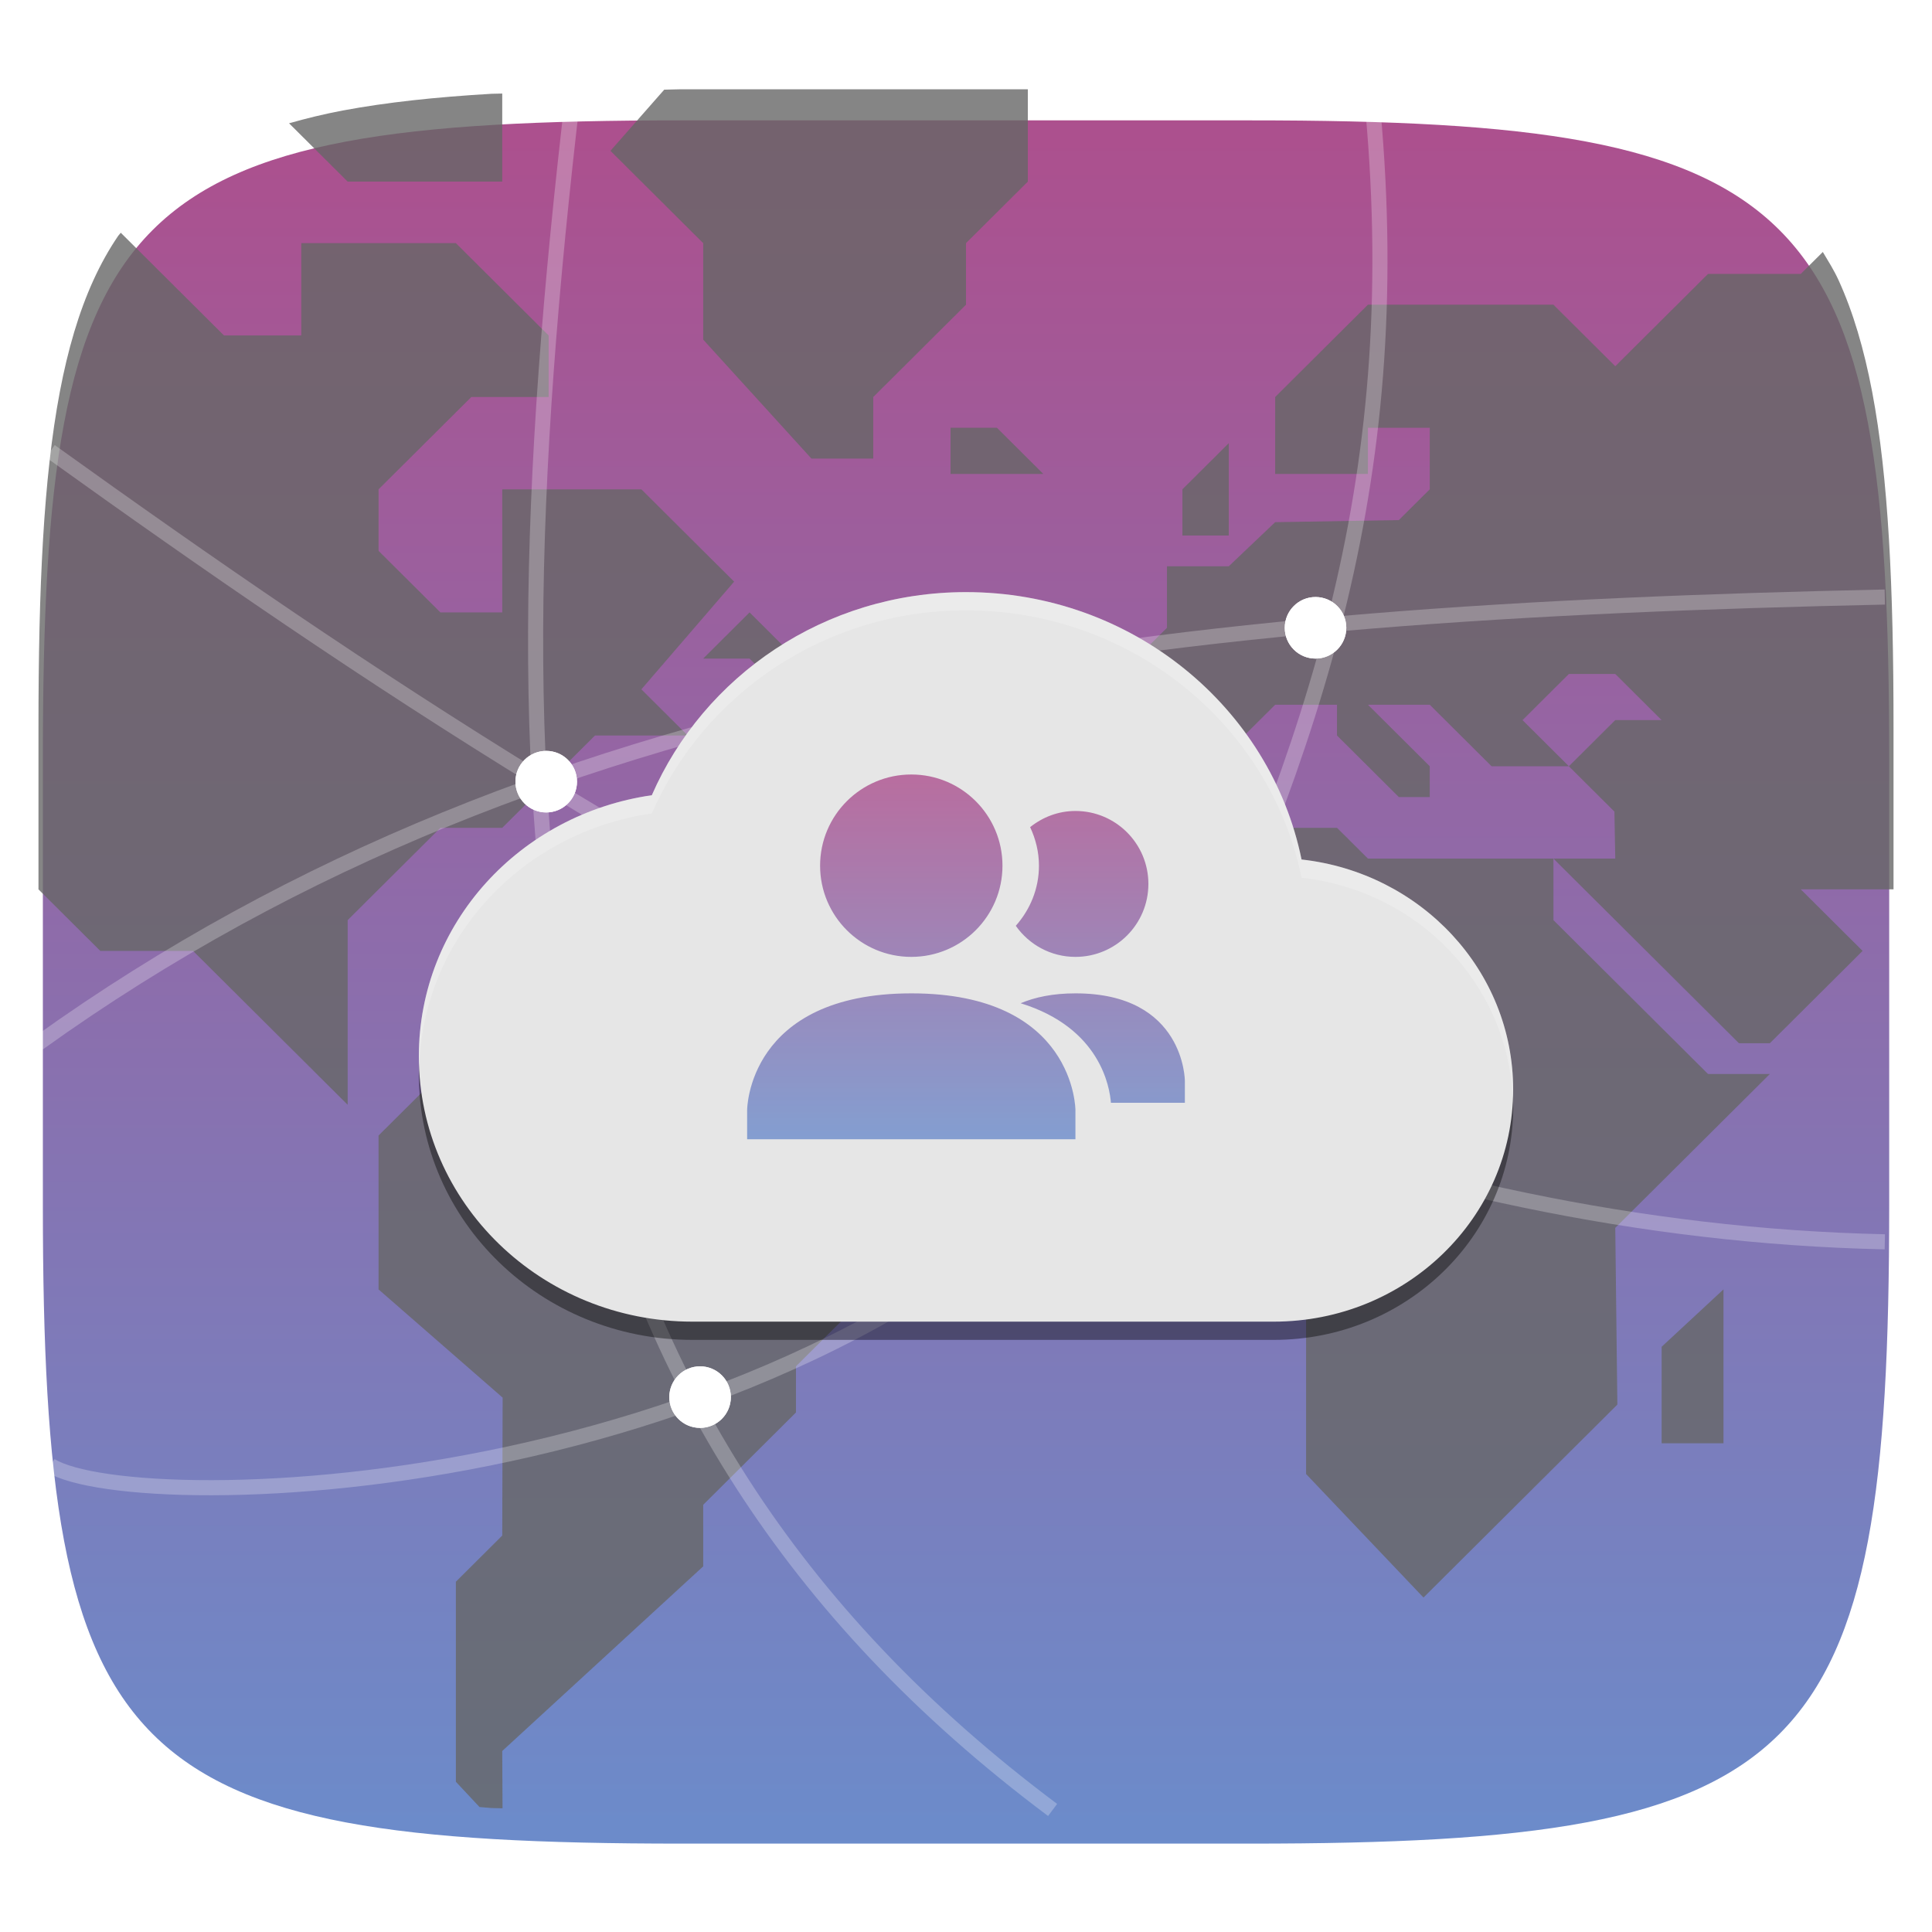 <?xml version="1.0" standalone="no"?><!-- Generator: Gravit.io --><svg xmlns="http://www.w3.org/2000/svg" xmlns:xlink="http://www.w3.org/1999/xlink" style="isolation:isolate" viewBox="0 0 256 256" width="256" height="256"><defs><filter id="CkvqGI3XiQiHipRZMp8ukMtDWXZY3u2n" x="-200%" y="-200%" width="400%" height="400%" filterUnits="objectBoundingBox" color-interpolation-filters="sRGB"><feGaussianBlur xmlns="http://www.w3.org/2000/svg" in="SourceGraphic" stdDeviation="4.294"/><feOffset xmlns="http://www.w3.org/2000/svg" dx="0" dy="4" result="pf_100_offsetBlur"/><feFlood xmlns="http://www.w3.org/2000/svg" flood-color="#000000" flood-opacity="0.4"/><feComposite xmlns="http://www.w3.org/2000/svg" in2="pf_100_offsetBlur" operator="in" result="pf_100_dropShadow"/><feBlend xmlns="http://www.w3.org/2000/svg" in="SourceGraphic" in2="pf_100_dropShadow" mode="normal"/></filter></defs><g filter="url(#CkvqGI3XiQiHipRZMp8ukMtDWXZY3u2n)"><linearGradient id="_lgradient_14" x1="0" y1="0" x2="-1.8369701987210297e-16" y2="1" gradientTransform="matrix(244.648,0,0,228.338,5.68,11.95)" gradientUnits="userSpaceOnUse"><stop offset="0%" stop-opacity="1" style="stop-color:rgb(173,79,141)"/><stop offset="100%" stop-opacity="1" style="stop-color:rgb(107,140,203)"/></linearGradient><path d=" M 165.689 11.95 C 239.745 11.95 250.328 22.507 250.328 96.494 L 250.328 155.745 C 250.328 229.731 239.745 240.288 165.689 240.288 L 90.319 240.288 C 16.264 240.288 5.68 229.731 5.68 155.745 L 5.68 96.494 C 5.68 22.507 16.264 11.95 90.319 11.95 L 165.689 11.95 Z " id="shape" fill="url(#_lgradient_14)"/></g><g id="web-browser" style="opacity:0.8;"><g id="map"><path d=" M 63.539 239.441 C 64.089 239.477 64.56 239.539 65.12 239.572 C 65.555 239.597 66.147 239.583 66.588 239.607 L 66.549 232.015 L 93.178 207.55 L 93.178 199.394 L 105.468 187.161 L 105.468 181.046 L 111.612 174.929 L 111.612 158.62 L 103.419 150.464 L 87.032 150.464 L 78.839 142.31 L 58.356 142.31 L 50.161 150.464 L 50.161 170.853 L 66.604 185.193 L 66.549 203.472 L 60.405 209.589 L 60.405 236.091 L 63.539 239.441 Z " id="path4243" fill="rgb(102,102,102)"/><path d=" M 99.322 81.148 L 93.178 87.265 L 99.322 87.265 L 101.371 89.304 L 103.419 89.304 L 105.468 87.265 L 99.322 81.148 Z " id="path1823" fill="rgb(102,102,102)"/><g id="Group"><path d=" M 177.16 109.69 L 152.58 109.69 L 138.242 123.961 L 138.242 144.349 L 148.483 154.543 L 162.822 154.543 L 168.967 160.659 L 168.967 166.775 L 173.064 170.852 L 173.064 195.317 L 188.62 211.682 L 214.308 186.115 L 214.031 162.697 L 234.515 142.31 L 226.321 142.31 L 205.838 121.923 L 205.838 113.768 L 181.257 113.768 L 177.16 109.69 Z " id="path4247" fill="rgb(102,102,102)"/><path d=" M 250.902 117.845 L 250.902 96.374 C 250.902 87.126 250.735 78.869 250.299 71.499 C 250.081 67.815 249.796 64.353 249.43 61.099 C 249.064 57.845 248.618 54.801 248.078 51.952 C 247.538 49.104 246.904 46.451 246.164 43.982 C 245.425 41.513 244.579 39.226 243.613 37.111 C 242.999 35.764 242.248 34.6 241.533 33.388 L 238.611 36.296 L 226.321 36.296 L 214.031 48.529 L 205.838 40.374 L 181.258 40.374 L 168.968 52.607 L 168.968 62.8 L 181.258 62.8 L 181.258 56.683 L 189.451 56.683 L 189.451 64.839 L 185.353 68.915 L 168.968 69.191 L 162.822 75.032 L 154.629 75.032 L 154.629 83.187 L 148.483 89.304 L 148.483 101.534 L 160.773 101.534 L 168.968 93.38 L 177.161 93.38 L 177.161 97.458 L 185.353 105.613 L 189.451 105.613 L 189.451 101.534 L 181.258 93.38 L 189.451 93.38 L 197.643 101.534 L 207.885 101.534 L 201.741 95.419 L 207.885 89.304 L 214.031 89.304 L 220.175 95.419 L 214.031 95.419 L 207.885 101.534 L 213.919 107.54 L 214.031 113.767 L 205.838 113.767 L 230.419 138.232 L 234.514 138.232 L 238.611 134.156 L 246.804 125.999 L 238.611 117.845 L 250.902 117.845 Z " id="path4249" fill="rgb(102,102,102)"/><path d=" M 156.677 70.954 L 156.677 64.838 L 162.822 58.722 L 162.822 70.954 L 156.677 70.954 Z " id="path4251" fill="rgb(102,102,102)"/><path d=" M 220.176 191.24 L 220.176 178.456 L 228.37 170.852 L 228.37 191.24 L 220.176 191.24 Z " id="path4253" fill="rgb(102,102,102)"/></g><path d=" M 136.193 11.831 L 90.136 11.831 C 89.347 11.831 88.788 11.88 88.013 11.882 L 80.888 19.986 L 93.178 32.218 L 93.178 45.001 L 107.517 60.761 L 115.71 60.761 L 115.71 52.607 L 128 40.374 L 128 32.218 L 136.193 24.064 L 136.193 11.831 Z " id="path1348" fill="rgb(102,102,102)"/><path d=" M 125.951 56.683 L 132.097 56.683 L 138.242 62.799 L 125.951 62.799 L 125.951 56.683 Z " id="path13116" fill="rgb(102,102,102)"/><path d=" M 70.646 123.961 L 64.501 123.961 L 58.355 130.078 L 70.646 130.078 L 70.646 123.961 Z " id="path13118" fill="rgb(102,102,102)"/><path d=" M 16.003 30.841 C 15.896 30.993 15.758 31.109 15.653 31.263 C 14.436 33.051 13.352 34.995 12.386 37.111 C 11.421 39.226 10.575 41.513 9.835 43.982 C 9.095 46.451 8.462 49.104 7.922 51.952 C 7.382 54.801 6.936 57.845 6.57 61.099 C 6.204 64.353 5.918 67.815 5.7 71.499 C 5.264 78.869 5.098 87.126 5.098 96.374 L 5.098 117.845 L 13.291 125.999 L 25.581 125.999 L 46.066 146.388 L 46.066 121.923 L 58.356 109.691 L 66.549 109.691 L 78.839 97.458 L 91.129 97.458 L 84.985 91.341 L 97.275 77.072 L 84.985 64.839 L 66.549 64.839 L 66.549 81.148 L 58.356 81.148 L 50.161 72.993 L 50.161 64.839 L 62.452 52.607 L 72.695 52.607 L 72.695 44.45 L 60.405 32.218 L 39.92 32.218 L 39.92 44.45 L 29.678 44.45 L 16.003 30.841 Z " id="path4245" fill="rgb(102,102,102)"/><path d=" M 66.549 12.396 C 66.12 12.419 65.544 12.404 65.12 12.429 C 61.415 12.646 57.931 12.929 54.659 13.292 C 51.387 13.656 48.325 14.1 45.46 14.636 C 42.901 15.115 40.554 15.699 38.301 16.335 L 46.066 24.064 L 66.549 24.064 L 66.549 12.396 Z " id="path1252" fill="rgb(102,102,102)"/></g></g><g id="networks"><circle vector-effect="non-scaling-stroke" cx="72.377" cy="103.575" r="4.078" id="path1082" fill="rgb(255,255,255)"/><circle vector-effect="non-scaling-stroke" cx="92.764" cy="185.125" r="4.078" id="circle1090" fill="rgb(255,255,255)"/><circle vector-effect="non-scaling-stroke" cx="153.927" cy="144.35" r="4.078" id="circle1092" fill="rgb(255,255,255)"/><circle vector-effect="non-scaling-stroke" cx="174.314" cy="83.187" r="4.078" id="circle1094" fill="rgb(255,255,255)"/><g id="Group" style="opacity:0.5;"><g opacity="0.5"><path d=" M 5.098 138.234 C 73.513 89.145 155.966 81.149 249.748 79.11" fill-rule="evenodd" id="path1096" fill="none" vector-effect="non-scaling-stroke" stroke-width="2" stroke="rgb(255,255,255)" stroke-opacity="100" stroke-linejoin="miter" stroke-linecap="butt" stroke-miterlimit="4"/></g></g><g id="Group" style="opacity:0.5;"><g opacity="0.5"><path d=" M 6.67 59.789 C 27.643 74.837 48.363 89.173 71.896 103.622 C 125.13 136.306 184.715 163.133 249.748 164.546" fill-rule="evenodd" id="path1098" fill="none" vector-effect="non-scaling-stroke" stroke-width="2" stroke="rgb(255,255,255)" stroke-opacity="100" stroke-linejoin="miter" stroke-linecap="butt" stroke-miterlimit="4"/></g></g><g id="Group" style="opacity:0.5;"><g opacity="0.5"><path d=" M 154.436 141.292 C 174.533 98.215 186.803 62.696 181.688 12.175" fill-rule="evenodd" id="path1100" fill="none" vector-effect="non-scaling-stroke" stroke-width="2" stroke="rgb(255,255,255)" stroke-opacity="100" stroke-linejoin="miter" stroke-linecap="butt" stroke-miterlimit="4"/></g></g><g id="Group" style="opacity:0.5;"><g opacity="0.5"><path d=" M 139.475 239.827 C 69.537 187.488 63.917 114.56 75.969 12.175" fill-rule="evenodd" id="path1102" fill="none" vector-effect="non-scaling-stroke" stroke-width="2" stroke="rgb(255,255,255)" stroke-opacity="100" stroke-linejoin="miter" stroke-linecap="butt" stroke-miterlimit="4"/></g></g><g id="Group" filter="url(#b9xySNnvgapMvlswAcgmLPxHLFGV6BbO)"><circle vector-effect="non-scaling-stroke" cx="72.377" cy="103.575" r="4.078" id="circle1104" fill="rgb(255,255,255)"/></g><defs><filter id="b9xySNnvgapMvlswAcgmLPxHLFGV6BbO" x="-200%" y="-200%" width="400%" height="400%" filterUnits="objectBoundingBox" color-interpolation-filters="sRGB"><feGaussianBlur xmlns="http://www.w3.org/2000/svg" stdDeviation="2.7"/></filter></defs><g id="Group" filter="url(#8RzFAsm3s6QH2bBUC5tFE7sZaCzuBXB2)"><circle vector-effect="non-scaling-stroke" cx="92.764" cy="185.125" r="4.078" id="circle1106" fill="rgb(255,255,255)"/></g><defs><filter id="8RzFAsm3s6QH2bBUC5tFE7sZaCzuBXB2" x="-200%" y="-200%" width="400%" height="400%" filterUnits="objectBoundingBox" color-interpolation-filters="sRGB"><feGaussianBlur xmlns="http://www.w3.org/2000/svg" stdDeviation="2.7"/></filter></defs><g id="Group" filter="url(#hWUYp8Xge9mOqD3ipvCatdZyFnnWbQoP)"><circle vector-effect="non-scaling-stroke" cx="153.927" cy="144.35" r="4.078" id="circle1108" fill="rgb(255,255,255)"/></g><defs><filter id="hWUYp8Xge9mOqD3ipvCatdZyFnnWbQoP" x="-200%" y="-200%" width="400%" height="400%" filterUnits="objectBoundingBox" color-interpolation-filters="sRGB"><feGaussianBlur xmlns="http://www.w3.org/2000/svg" stdDeviation="2.7"/></filter></defs><g id="Group" filter="url(#HmDW3kIuA8gDdrvFMMaCIKfZ2yRFh4OU)"><circle vector-effect="non-scaling-stroke" cx="174.314" cy="83.187" r="4.078" id="circle1110" fill="rgb(255,255,255)"/></g><defs><filter id="HmDW3kIuA8gDdrvFMMaCIKfZ2yRFh4OU" x="-200%" y="-200%" width="400%" height="400%" filterUnits="objectBoundingBox" color-interpolation-filters="sRGB"><feGaussianBlur xmlns="http://www.w3.org/2000/svg" stdDeviation="2.7"/></filter></defs><g id="Group" style="opacity:0.5;"><g opacity="0.5"><path d=" M 153.355 144.159 C 108.959 199.708 17.877 201.179 6.696 194.182" fill-rule="evenodd" id="path1144" fill="none" vector-effect="non-scaling-stroke" stroke-width="2" stroke="rgb(255,255,255)" stroke-opacity="100" stroke-linejoin="miter" stroke-linecap="butt" stroke-miterlimit="4"/></g></g></g><g id="credentials-preferences"><defs><filter id="n3noZXraFdsXHcfuwGa0XPrL9eSWXOQP" x="-200%" y="-200%" width="400%" height="400%" filterUnits="objectBoundingBox" color-interpolation-filters="sRGB"><feGaussianBlur xmlns="http://www.w3.org/2000/svg" stdDeviation="4.294"/></filter></defs><g opacity="0.4" filter="url(#n3noZXraFdsXHcfuwGa0XPrL9eSWXOQP)"><path d=" M 55.623 139.817 C 55.559 140.668 55.5 141.519 55.5 142.389 C 55.5 161.799 71.73 177.542 91.75 177.542 L 168.784 177.542 C 186.3 177.542 200.5 163.772 200.5 146.787 C 200.5 145.951 200.447 145.125 200.379 144.303 C 199.132 160.185 185.478 172.708 168.784 172.708 L 91.75 172.708 C 72.518 172.708 56.832 158.174 55.623 139.817 Z " id="shadow" fill="rgb(0,0,0)"/></g><path d=" M 128 78.458 C 109.232 78.458 93.248 89.601 86.369 105.37 C 68.898 107.888 55.5 122.331 55.5 139.972 C 55.5 159.388 71.73 175.125 91.75 175.125 L 168.784 175.125 C 186.3 175.125 200.5 161.355 200.5 144.366 C 200.5 128.58 188.257 115.641 172.462 113.887 C 168.344 93.73 149.992 78.458 128 78.458 Z " id="cloud" fill="rgb(230,230,230)"/><g opacity="0.8"><linearGradient id="_lgradient_15" x1="0" y1="0" x2="-1.8369701987210297e-16" y2="1" gradientTransform="matrix(58,0,0,48.333,99,102.625)" gradientUnits="userSpaceOnUse"><stop offset="0%" stop-opacity="1" style="stop-color:rgb(173,79,141)"/><stop offset="100%" stop-opacity="1" style="stop-color:rgb(107,140,203)"/></linearGradient><path d=" M 120.75 102.625 C 114.075 102.625 108.667 108.034 108.667 114.708 C 108.667 121.383 114.075 126.792 120.75 126.792 C 127.425 126.792 132.833 121.383 132.833 114.708 C 132.833 108.034 127.425 102.625 120.75 102.625 Z  M 142.5 107.458 C 140.219 107.458 138.15 108.28 136.497 109.6 C 137.227 111.156 137.667 112.876 137.667 114.708 C 137.667 117.778 136.482 120.547 134.597 122.674 C 136.347 125.163 139.228 126.792 142.5 126.792 C 147.841 126.792 152.167 122.466 152.167 117.125 C 152.167 111.784 147.841 107.458 142.5 107.458 Z  M 120.75 131.625 C 98.999 131.639 99 147.096 99 147.096 L 99 150.958 L 142.5 150.958 L 142.5 147.096 C 142.5 147.096 142.5 131.615 120.75 131.625 Z  M 142.5 131.625 C 139.489 131.625 137.13 132.142 135.24 132.935 C 145.83 136.202 147.043 144.105 147.203 146.125 L 157 146.125 L 157 143.225 C 157 143.225 157 131.615 142.5 131.625 Z " id="users" fill="url(#_lgradient_15)"/></g><g opacity="0.2"><path d=" M 128 78.458 C 109.232 78.458 93.248 89.604 86.369 105.372 C 68.898 107.89 55.5 122.328 55.5 139.97 C 55.5 140.352 55.537 140.726 55.561 141.103 C 56.198 124.053 69.327 110.245 86.369 107.789 C 93.248 92.021 109.232 80.875 128 80.875 C 149.992 80.875 168.345 96.148 172.463 116.304 C 187.834 118.011 199.805 130.323 200.439 145.53 C 200.461 145.144 200.5 144.761 200.5 144.369 C 200.5 128.583 188.258 115.642 172.463 113.887 C 168.345 93.731 149.992 78.458 128 78.458 Z " id="highlight" fill="rgb(255,255,255)"/></g></g></svg>